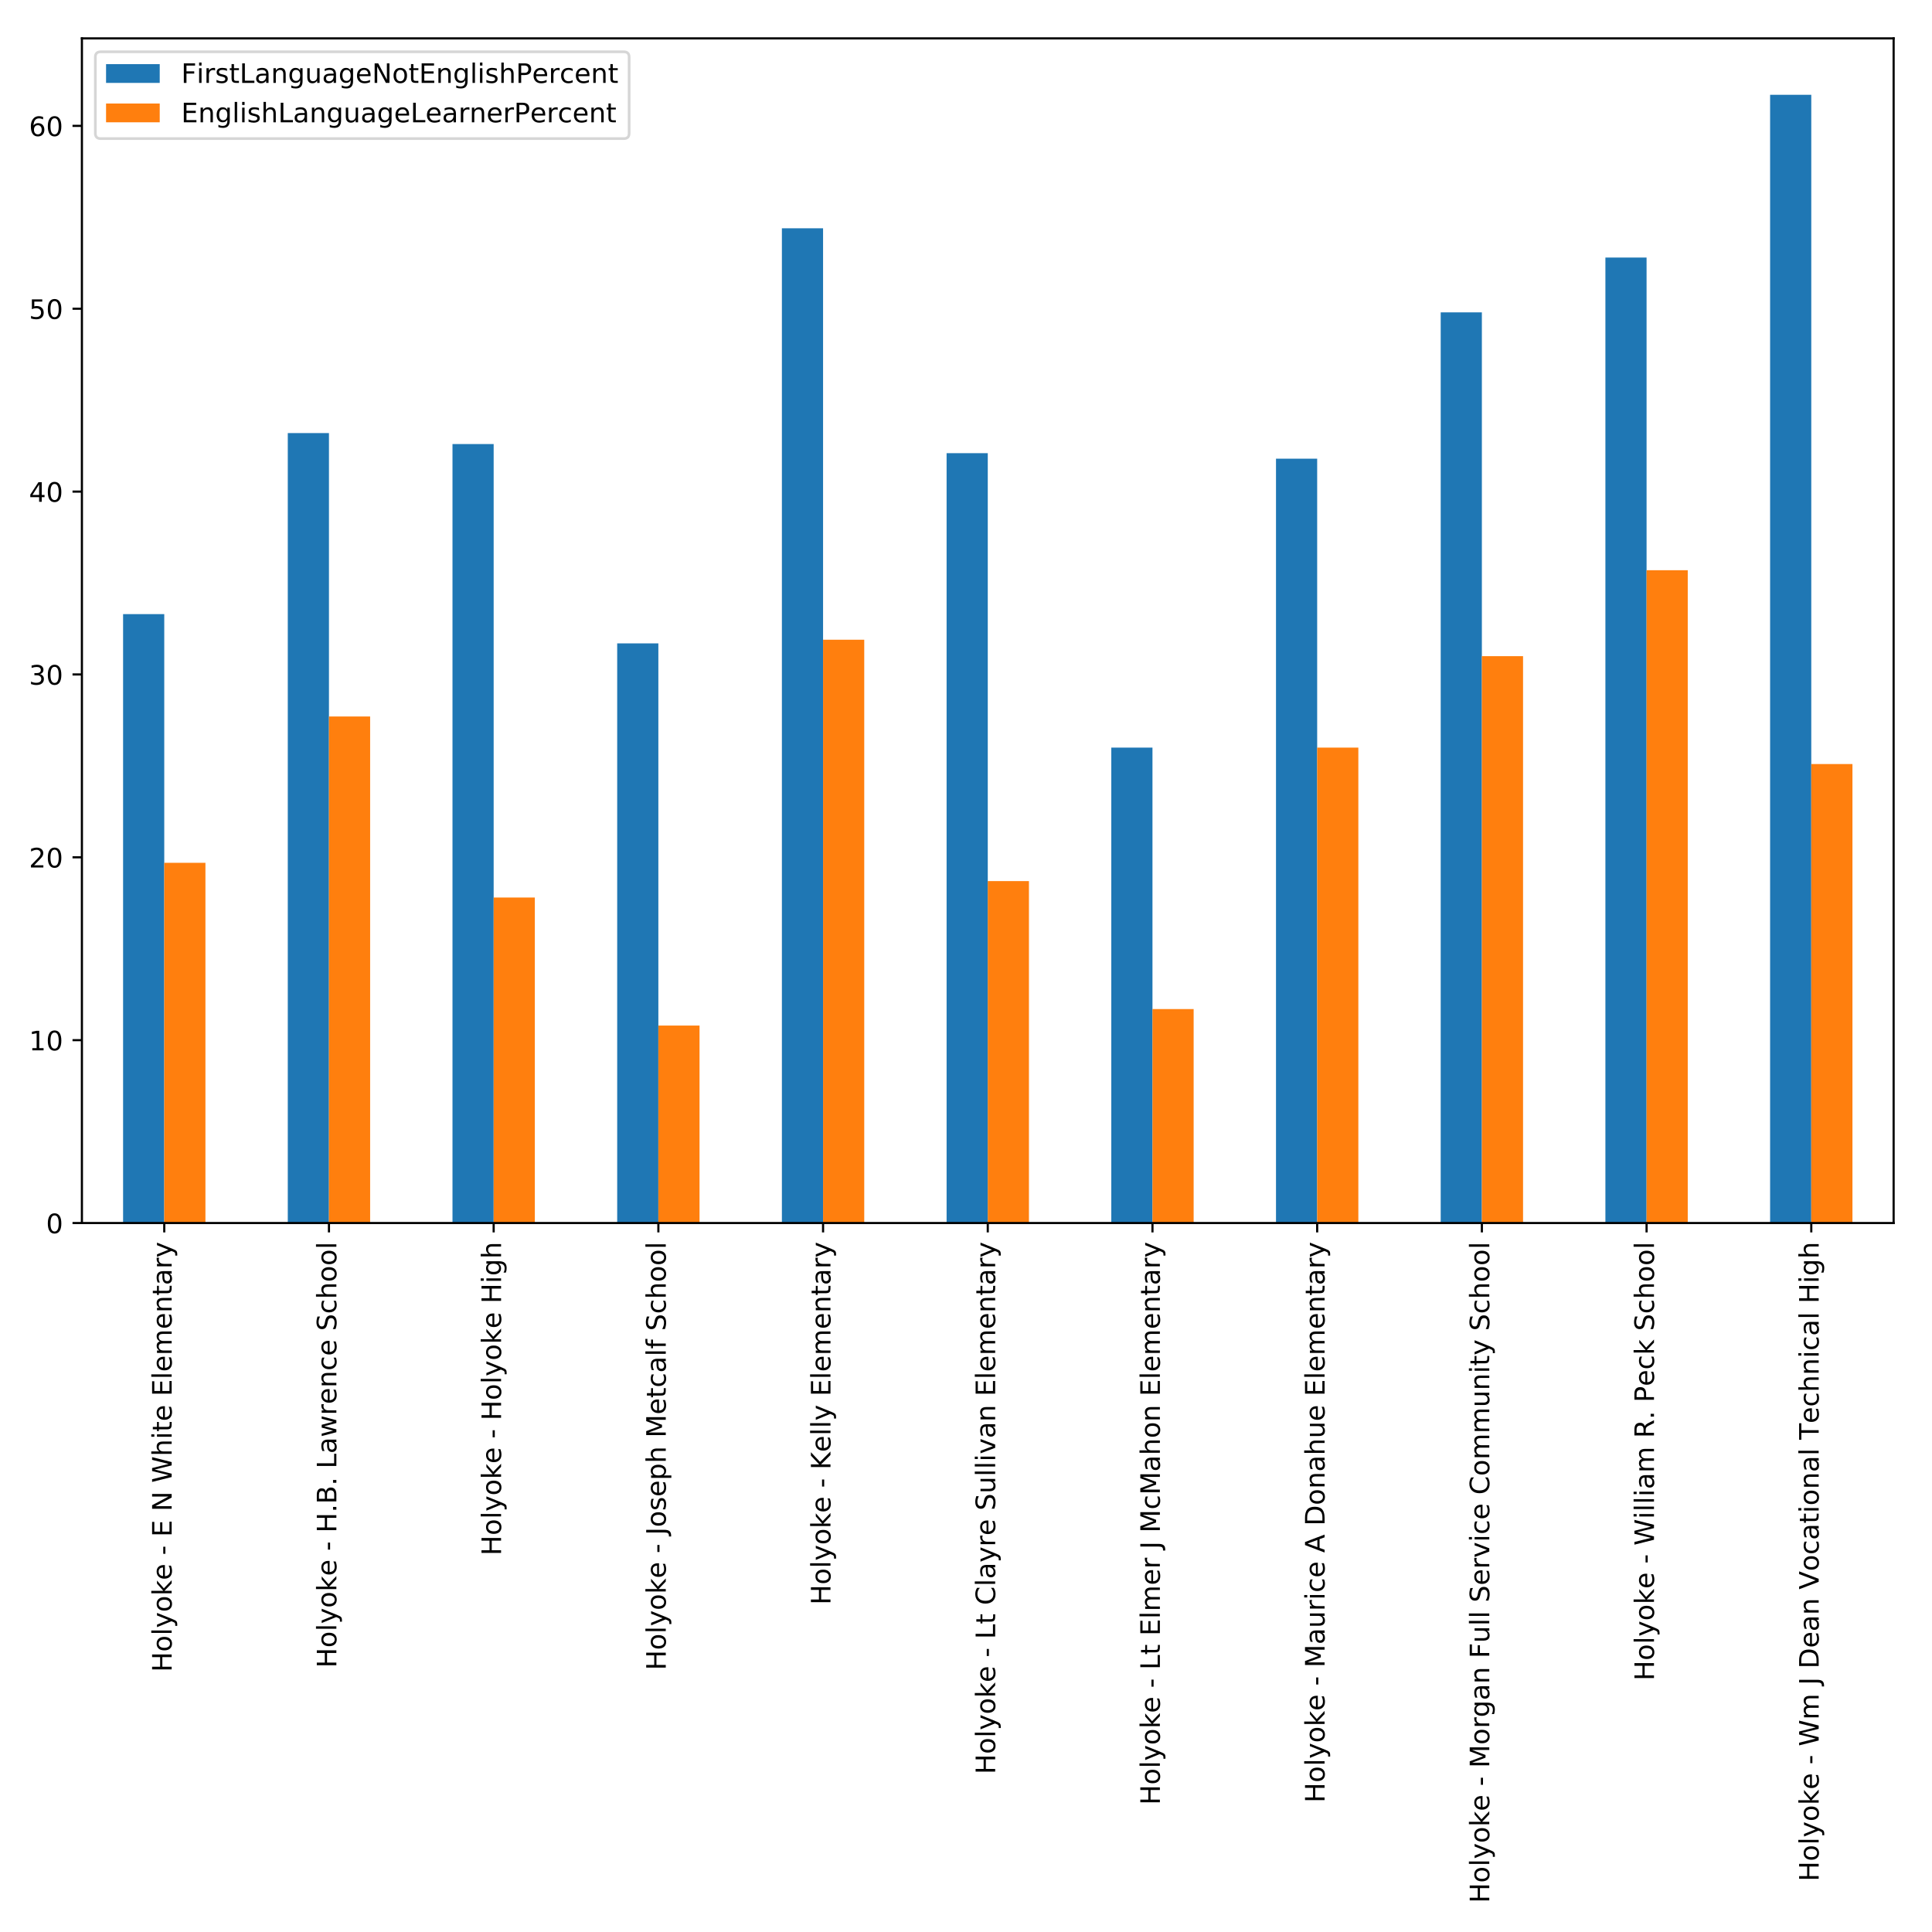 <?xml version="1.0" encoding="utf-8" standalone="no"?>
<!DOCTYPE svg PUBLIC "-//W3C//DTD SVG 1.1//EN"
  "http://www.w3.org/Graphics/SVG/1.1/DTD/svg11.dtd">
<!-- Created with matplotlib (http://matplotlib.org/) -->
<svg height="720pt" version="1.1" viewBox="0 0 720 720" width="720pt" xmlns="http://www.w3.org/2000/svg" xmlns:xlink="http://www.w3.org/1999/xlink">
 <defs>
  <style type="text/css">
*{stroke-linecap:butt;stroke-linejoin:round;}
  </style>
 </defs>
 <g id="figure_1">
  <g id="patch_1">
   <path d="M 0 720 
L 720 720 
L 720 0 
L 0 0 
z
" style="fill:#ffffff;"/>
  </g>
  <g id="axes_1">
   <g id="patch_2">
    <path d="M 30.525 455.786 
L 705.7 455.786 
L 705.7 14.3 
L 30.525 14.3 
z
" style="fill:#ffffff;"/>
   </g>
   <g id="patch_3">
    <path clip-path="url(#p6e1c3adab1)" d="M 45.87 455.786 
L 61.215 455.786 
L 61.215 228.859 
L 45.87 228.859 
z
" style="fill:#1f77b4;"/>
   </g>
   <g id="patch_4">
    <path clip-path="url(#p6e1c3adab1)" d="M 107.249 455.786 
L 122.594 455.786 
L 122.594 161.394 
L 107.249 161.394 
z
" style="fill:#1f77b4;"/>
   </g>
   <g id="patch_5">
    <path clip-path="url(#p6e1c3adab1)" d="M 168.629 455.786 
L 183.974 455.786 
L 183.974 165.483 
L 168.629 165.483 
z
" style="fill:#1f77b4;"/>
   </g>
   <g id="patch_6">
    <path clip-path="url(#p6e1c3adab1)" d="M 230.009 455.786 
L 245.353 455.786 
L 245.353 239.762 
L 230.009 239.762 
z
" style="fill:#1f77b4;"/>
   </g>
   <g id="patch_7">
    <path clip-path="url(#p6e1c3adab1)" d="M 291.388 455.786 
L 306.733 455.786 
L 306.733 85.07 
L 291.388 85.07 
z
" style="fill:#1f77b4;"/>
   </g>
   <g id="patch_8">
    <path clip-path="url(#p6e1c3adab1)" d="M 352.768 455.786 
L 368.113 455.786 
L 368.113 168.89 
L 352.768 168.89 
z
" style="fill:#1f77b4;"/>
   </g>
   <g id="patch_9">
    <path clip-path="url(#p6e1c3adab1)" d="M 414.147 455.786 
L 429.492 455.786 
L 429.492 278.606 
L 414.147 278.606 
z
" style="fill:#1f77b4;"/>
   </g>
   <g id="patch_10">
    <path clip-path="url(#p6e1c3adab1)" d="M 475.527 455.786 
L 490.872 455.786 
L 490.872 170.934 
L 475.527 170.934 
z
" style="fill:#1f77b4;"/>
   </g>
   <g id="patch_11">
    <path clip-path="url(#p6e1c3adab1)" d="M 536.906 455.786 
L 552.251 455.786 
L 552.251 116.417 
L 536.906 116.417 
z
" style="fill:#1f77b4;"/>
   </g>
   <g id="patch_12">
    <path clip-path="url(#p6e1c3adab1)" d="M 598.286 455.786 
L 613.631 455.786 
L 613.631 95.973 
L 598.286 95.973 
z
" style="fill:#1f77b4;"/>
   </g>
   <g id="patch_13">
    <path clip-path="url(#p6e1c3adab1)" d="M 659.665 455.786 
L 675.01 455.786 
L 675.01 35.323 
L 659.665 35.323 
z
" style="fill:#1f77b4;"/>
   </g>
   <g id="patch_14">
    <path clip-path="url(#p6e1c3adab1)" d="M 61.215 455.786 
L 76.56 455.786 
L 76.56 321.538 
L 61.215 321.538 
z
" style="fill:#ff7f0e;"/>
   </g>
   <g id="patch_15">
    <path clip-path="url(#p6e1c3adab1)" d="M 122.594 455.786 
L 137.939 455.786 
L 137.939 267.021 
L 122.594 267.021 
z
" style="fill:#ff7f0e;"/>
   </g>
   <g id="patch_16">
    <path clip-path="url(#p6e1c3adab1)" d="M 183.974 455.786 
L 199.319 455.786 
L 199.319 334.485 
L 183.974 334.485 
z
" style="fill:#ff7f0e;"/>
   </g>
   <g id="patch_17">
    <path clip-path="url(#p6e1c3adab1)" d="M 245.353 455.786 
L 260.698 455.786 
L 260.698 382.188 
L 245.353 382.188 
z
" style="fill:#ff7f0e;"/>
   </g>
   <g id="patch_18">
    <path clip-path="url(#p6e1c3adab1)" d="M 306.733 455.786 
L 322.078 455.786 
L 322.078 238.399 
L 306.733 238.399 
z
" style="fill:#ff7f0e;"/>
   </g>
   <g id="patch_19">
    <path clip-path="url(#p6e1c3adab1)" d="M 368.113 455.786 
L 383.457 455.786 
L 383.457 328.352 
L 368.113 328.352 
z
" style="fill:#ff7f0e;"/>
   </g>
   <g id="patch_20">
    <path clip-path="url(#p6e1c3adab1)" d="M 429.492 455.786 
L 444.837 455.786 
L 444.837 376.055 
L 429.492 376.055 
z
" style="fill:#ff7f0e;"/>
   </g>
   <g id="patch_21">
    <path clip-path="url(#p6e1c3adab1)" d="M 490.872 455.786 
L 506.216 455.786 
L 506.216 278.606 
L 490.872 278.606 
z
" style="fill:#ff7f0e;"/>
   </g>
   <g id="patch_22">
    <path clip-path="url(#p6e1c3adab1)" d="M 552.251 455.786 
L 567.596 455.786 
L 567.596 244.532 
L 552.251 244.532 
z
" style="fill:#ff7f0e;"/>
   </g>
   <g id="patch_23">
    <path clip-path="url(#p6e1c3adab1)" d="M 613.631 455.786 
L 628.976 455.786 
L 628.976 212.504 
L 613.631 212.504 
z
" style="fill:#ff7f0e;"/>
   </g>
   <g id="patch_24">
    <path clip-path="url(#p6e1c3adab1)" d="M 675.01 455.786 
L 690.355 455.786 
L 690.355 284.739 
L 675.01 284.739 
z
" style="fill:#ff7f0e;"/>
   </g>
   <g id="matplotlib.axis_1">
    <g id="xtick_1">
     <g id="line2d_1">
      <defs>
       <path d="M 0 0 
L 0 3.5 
" id="mc8e45189a9" style="stroke:#000000;stroke-width:0.8;"/>
      </defs>
      <g>
       <use style="stroke:#000000;stroke-width:0.8;" x="61.215" xlink:href="#mc8e45189a9" y="455.786"/>
      </g>
     </g>
     <g id="text_1">
      <!-- Holyoke - E N White Elementary -->
      <defs>
       <path d="M 9.812 72.906 
L 19.672 72.906 
L 19.672 43.016 
L 55.516 43.016 
L 55.516 72.906 
L 65.375 72.906 
L 65.375 0 
L 55.516 0 
L 55.516 34.719 
L 19.672 34.719 
L 19.672 0 
L 9.812 0 
z
" id="DejaVuSans-48"/>
       <path d="M 30.609 48.391 
Q 23.391 48.391 19.188 42.75 
Q 14.984 37.109 14.984 27.297 
Q 14.984 17.484 19.156 11.844 
Q 23.344 6.203 30.609 6.203 
Q 37.797 6.203 41.984 11.859 
Q 46.188 17.531 46.188 27.297 
Q 46.188 37.016 41.984 42.703 
Q 37.797 48.391 30.609 48.391 
z
M 30.609 56 
Q 42.328 56 49.016 48.375 
Q 55.719 40.766 55.719 27.297 
Q 55.719 13.875 49.016 6.219 
Q 42.328 -1.422 30.609 -1.422 
Q 18.844 -1.422 12.172 6.219 
Q 5.516 13.875 5.516 27.297 
Q 5.516 40.766 12.172 48.375 
Q 18.844 56 30.609 56 
z
" id="DejaVuSans-6f"/>
       <path d="M 9.422 75.984 
L 18.406 75.984 
L 18.406 0 
L 9.422 0 
z
" id="DejaVuSans-6c"/>
       <path d="M 32.172 -5.078 
Q 28.375 -14.844 24.75 -17.812 
Q 21.141 -20.797 15.094 -20.797 
L 7.906 -20.797 
L 7.906 -13.281 
L 13.188 -13.281 
Q 16.891 -13.281 18.938 -11.516 
Q 21 -9.766 23.484 -3.219 
L 25.094 0.875 
L 2.984 54.688 
L 12.5 54.688 
L 29.594 11.922 
L 46.688 54.688 
L 56.203 54.688 
z
" id="DejaVuSans-79"/>
       <path d="M 9.078 75.984 
L 18.109 75.984 
L 18.109 31.109 
L 44.922 54.688 
L 56.391 54.688 
L 27.391 29.109 
L 57.625 0 
L 45.906 0 
L 18.109 26.703 
L 18.109 0 
L 9.078 0 
z
" id="DejaVuSans-6b"/>
       <path d="M 56.203 29.594 
L 56.203 25.203 
L 14.891 25.203 
Q 15.484 15.922 20.484 11.062 
Q 25.484 6.203 34.422 6.203 
Q 39.594 6.203 44.453 7.469 
Q 49.312 8.734 54.109 11.281 
L 54.109 2.781 
Q 49.266 0.734 44.188 -0.344 
Q 39.109 -1.422 33.891 -1.422 
Q 20.797 -1.422 13.156 6.188 
Q 5.516 13.812 5.516 26.812 
Q 5.516 40.234 12.766 48.109 
Q 20.016 56 32.328 56 
Q 43.359 56 49.781 48.891 
Q 56.203 41.797 56.203 29.594 
z
M 47.219 32.234 
Q 47.125 39.594 43.094 43.984 
Q 39.062 48.391 32.422 48.391 
Q 24.906 48.391 20.391 44.141 
Q 15.875 39.891 15.188 32.172 
z
" id="DejaVuSans-65"/>
       <path id="DejaVuSans-20"/>
       <path d="M 4.891 31.391 
L 31.203 31.391 
L 31.203 23.391 
L 4.891 23.391 
z
" id="DejaVuSans-2d"/>
       <path d="M 9.812 72.906 
L 55.906 72.906 
L 55.906 64.594 
L 19.672 64.594 
L 19.672 43.016 
L 54.391 43.016 
L 54.391 34.719 
L 19.672 34.719 
L 19.672 8.297 
L 56.781 8.297 
L 56.781 0 
L 9.812 0 
z
" id="DejaVuSans-45"/>
       <path d="M 9.812 72.906 
L 23.094 72.906 
L 55.422 11.922 
L 55.422 72.906 
L 64.984 72.906 
L 64.984 0 
L 51.703 0 
L 19.391 60.984 
L 19.391 0 
L 9.812 0 
z
" id="DejaVuSans-4e"/>
       <path d="M 3.328 72.906 
L 13.281 72.906 
L 28.609 11.281 
L 43.891 72.906 
L 54.984 72.906 
L 70.312 11.281 
L 85.594 72.906 
L 95.609 72.906 
L 77.297 0 
L 64.891 0 
L 49.516 63.281 
L 33.984 0 
L 21.578 0 
z
" id="DejaVuSans-57"/>
       <path d="M 54.891 33.016 
L 54.891 0 
L 45.906 0 
L 45.906 32.719 
Q 45.906 40.484 42.875 44.328 
Q 39.844 48.188 33.797 48.188 
Q 26.516 48.188 22.312 43.547 
Q 18.109 38.922 18.109 30.906 
L 18.109 0 
L 9.078 0 
L 9.078 75.984 
L 18.109 75.984 
L 18.109 46.188 
Q 21.344 51.125 25.703 53.562 
Q 30.078 56 35.797 56 
Q 45.219 56 50.047 50.172 
Q 54.891 44.344 54.891 33.016 
z
" id="DejaVuSans-68"/>
       <path d="M 9.422 54.688 
L 18.406 54.688 
L 18.406 0 
L 9.422 0 
z
M 9.422 75.984 
L 18.406 75.984 
L 18.406 64.594 
L 9.422 64.594 
z
" id="DejaVuSans-69"/>
       <path d="M 18.312 70.219 
L 18.312 54.688 
L 36.812 54.688 
L 36.812 47.703 
L 18.312 47.703 
L 18.312 18.016 
Q 18.312 11.328 20.141 9.422 
Q 21.969 7.516 27.594 7.516 
L 36.812 7.516 
L 36.812 0 
L 27.594 0 
Q 17.188 0 13.234 3.875 
Q 9.281 7.766 9.281 18.016 
L 9.281 47.703 
L 2.688 47.703 
L 2.688 54.688 
L 9.281 54.688 
L 9.281 70.219 
z
" id="DejaVuSans-74"/>
       <path d="M 52 44.188 
Q 55.375 50.25 60.062 53.125 
Q 64.75 56 71.094 56 
Q 79.641 56 84.281 50.016 
Q 88.922 44.047 88.922 33.016 
L 88.922 0 
L 79.891 0 
L 79.891 32.719 
Q 79.891 40.578 77.094 44.375 
Q 74.312 48.188 68.609 48.188 
Q 61.625 48.188 57.562 43.547 
Q 53.516 38.922 53.516 30.906 
L 53.516 0 
L 44.484 0 
L 44.484 32.719 
Q 44.484 40.625 41.703 44.406 
Q 38.922 48.188 33.109 48.188 
Q 26.219 48.188 22.156 43.531 
Q 18.109 38.875 18.109 30.906 
L 18.109 0 
L 9.078 0 
L 9.078 54.688 
L 18.109 54.688 
L 18.109 46.188 
Q 21.188 51.219 25.484 53.609 
Q 29.781 56 35.688 56 
Q 41.656 56 45.828 52.969 
Q 50 49.953 52 44.188 
z
" id="DejaVuSans-6d"/>
       <path d="M 54.891 33.016 
L 54.891 0 
L 45.906 0 
L 45.906 32.719 
Q 45.906 40.484 42.875 44.328 
Q 39.844 48.188 33.797 48.188 
Q 26.516 48.188 22.312 43.547 
Q 18.109 38.922 18.109 30.906 
L 18.109 0 
L 9.078 0 
L 9.078 54.688 
L 18.109 54.688 
L 18.109 46.188 
Q 21.344 51.125 25.703 53.562 
Q 30.078 56 35.797 56 
Q 45.219 56 50.047 50.172 
Q 54.891 44.344 54.891 33.016 
z
" id="DejaVuSans-6e"/>
       <path d="M 34.281 27.484 
Q 23.391 27.484 19.188 25 
Q 14.984 22.516 14.984 16.5 
Q 14.984 11.719 18.141 8.906 
Q 21.297 6.109 26.703 6.109 
Q 34.188 6.109 38.703 11.406 
Q 43.219 16.703 43.219 25.484 
L 43.219 27.484 
z
M 52.203 31.203 
L 52.203 0 
L 43.219 0 
L 43.219 8.297 
Q 40.141 3.328 35.547 0.953 
Q 30.953 -1.422 24.312 -1.422 
Q 15.922 -1.422 10.953 3.297 
Q 6 8.016 6 15.922 
Q 6 25.141 12.172 29.828 
Q 18.359 34.516 30.609 34.516 
L 43.219 34.516 
L 43.219 35.406 
Q 43.219 41.609 39.141 45 
Q 35.062 48.391 27.688 48.391 
Q 23 48.391 18.547 47.266 
Q 14.109 46.141 10.016 43.891 
L 10.016 52.203 
Q 14.938 54.109 19.578 55.047 
Q 24.219 56 28.609 56 
Q 40.484 56 46.344 49.844 
Q 52.203 43.703 52.203 31.203 
z
" id="DejaVuSans-61"/>
       <path d="M 41.109 46.297 
Q 39.594 47.172 37.812 47.578 
Q 36.031 48 33.891 48 
Q 26.266 48 22.188 43.047 
Q 18.109 38.094 18.109 28.812 
L 18.109 0 
L 9.078 0 
L 9.078 54.688 
L 18.109 54.688 
L 18.109 46.188 
Q 20.953 51.172 25.484 53.578 
Q 30.031 56 36.531 56 
Q 37.453 56 38.578 55.875 
Q 39.703 55.766 41.062 55.516 
z
" id="DejaVuSans-72"/>
      </defs>
      <g transform="translate(63.974 623.114)rotate(-90)scale(0.1 -0.1)">
       <use xlink:href="#DejaVuSans-48"/>
       <use x="75.195" xlink:href="#DejaVuSans-6f"/>
       <use x="136.377" xlink:href="#DejaVuSans-6c"/>
       <use x="164.16" xlink:href="#DejaVuSans-79"/>
       <use x="223.34" xlink:href="#DejaVuSans-6f"/>
       <use x="284.521" xlink:href="#DejaVuSans-6b"/>
       <use x="342.385" xlink:href="#DejaVuSans-65"/>
       <use x="403.908" xlink:href="#DejaVuSans-20"/>
       <use x="435.695" xlink:href="#DejaVuSans-2d"/>
       <use x="471.779" xlink:href="#DejaVuSans-20"/>
       <use x="503.566" xlink:href="#DejaVuSans-45"/>
       <use x="566.75" xlink:href="#DejaVuSans-20"/>
       <use x="598.537" xlink:href="#DejaVuSans-4e"/>
       <use x="673.342" xlink:href="#DejaVuSans-20"/>
       <use x="705.129" xlink:href="#DejaVuSans-57"/>
       <use x="804.006" xlink:href="#DejaVuSans-68"/>
       <use x="867.385" xlink:href="#DejaVuSans-69"/>
       <use x="895.168" xlink:href="#DejaVuSans-74"/>
       <use x="934.377" xlink:href="#DejaVuSans-65"/>
       <use x="995.9" xlink:href="#DejaVuSans-20"/>
       <use x="1027.688" xlink:href="#DejaVuSans-45"/>
       <use x="1090.871" xlink:href="#DejaVuSans-6c"/>
       <use x="1118.654" xlink:href="#DejaVuSans-65"/>
       <use x="1180.178" xlink:href="#DejaVuSans-6d"/>
       <use x="1277.59" xlink:href="#DejaVuSans-65"/>
       <use x="1339.113" xlink:href="#DejaVuSans-6e"/>
       <use x="1402.492" xlink:href="#DejaVuSans-74"/>
       <use x="1441.701" xlink:href="#DejaVuSans-61"/>
       <use x="1502.98" xlink:href="#DejaVuSans-72"/>
       <use x="1544.094" xlink:href="#DejaVuSans-79"/>
      </g>
     </g>
    </g>
    <g id="xtick_2">
     <g id="line2d_2">
      <g>
       <use style="stroke:#000000;stroke-width:0.8;" x="122.594" xlink:href="#mc8e45189a9" y="455.786"/>
      </g>
     </g>
     <g id="text_2">
      <!-- Holyoke - H.B. Lawrence School -->
      <defs>
       <path d="M 10.688 12.406 
L 21 12.406 
L 21 0 
L 10.688 0 
z
" id="DejaVuSans-2e"/>
       <path d="M 19.672 34.812 
L 19.672 8.109 
L 35.5 8.109 
Q 43.453 8.109 47.281 11.406 
Q 51.125 14.703 51.125 21.484 
Q 51.125 28.328 47.281 31.562 
Q 43.453 34.812 35.5 34.812 
z
M 19.672 64.797 
L 19.672 42.828 
L 34.281 42.828 
Q 41.5 42.828 45.031 45.531 
Q 48.578 48.25 48.578 53.812 
Q 48.578 59.328 45.031 62.062 
Q 41.5 64.797 34.281 64.797 
z
M 9.812 72.906 
L 35.016 72.906 
Q 46.297 72.906 52.391 68.219 
Q 58.5 63.531 58.5 54.891 
Q 58.5 48.188 55.375 44.234 
Q 52.25 40.281 46.188 39.312 
Q 53.469 37.75 57.5 32.781 
Q 61.531 27.828 61.531 20.406 
Q 61.531 10.641 54.891 5.312 
Q 48.25 0 35.984 0 
L 9.812 0 
z
" id="DejaVuSans-42"/>
       <path d="M 9.812 72.906 
L 19.672 72.906 
L 19.672 8.297 
L 55.172 8.297 
L 55.172 0 
L 9.812 0 
z
" id="DejaVuSans-4c"/>
       <path d="M 4.203 54.688 
L 13.188 54.688 
L 24.422 12.016 
L 35.594 54.688 
L 46.188 54.688 
L 57.422 12.016 
L 68.609 54.688 
L 77.594 54.688 
L 63.281 0 
L 52.688 0 
L 40.922 44.828 
L 29.109 0 
L 18.5 0 
z
" id="DejaVuSans-77"/>
       <path d="M 48.781 52.594 
L 48.781 44.188 
Q 44.969 46.297 41.141 47.344 
Q 37.312 48.391 33.406 48.391 
Q 24.656 48.391 19.812 42.844 
Q 14.984 37.312 14.984 27.297 
Q 14.984 17.281 19.812 11.734 
Q 24.656 6.203 33.406 6.203 
Q 37.312 6.203 41.141 7.25 
Q 44.969 8.297 48.781 10.406 
L 48.781 2.094 
Q 45.016 0.344 40.984 -0.531 
Q 36.969 -1.422 32.422 -1.422 
Q 20.062 -1.422 12.781 6.344 
Q 5.516 14.109 5.516 27.297 
Q 5.516 40.672 12.859 48.328 
Q 20.219 56 33.016 56 
Q 37.156 56 41.109 55.141 
Q 45.062 54.297 48.781 52.594 
z
" id="DejaVuSans-63"/>
       <path d="M 53.516 70.516 
L 53.516 60.891 
Q 47.906 63.578 42.922 64.891 
Q 37.938 66.219 33.297 66.219 
Q 25.25 66.219 20.875 63.094 
Q 16.5 59.969 16.5 54.203 
Q 16.5 49.359 19.406 46.891 
Q 22.312 44.438 30.422 42.922 
L 36.375 41.703 
Q 47.406 39.594 52.656 34.297 
Q 57.906 29 57.906 20.125 
Q 57.906 9.516 50.797 4.047 
Q 43.703 -1.422 29.984 -1.422 
Q 24.812 -1.422 18.969 -0.25 
Q 13.141 0.922 6.891 3.219 
L 6.891 13.375 
Q 12.891 10.016 18.656 8.297 
Q 24.422 6.594 29.984 6.594 
Q 38.422 6.594 43.016 9.906 
Q 47.609 13.234 47.609 19.391 
Q 47.609 24.75 44.312 27.781 
Q 41.016 30.812 33.5 32.328 
L 27.484 33.5 
Q 16.453 35.688 11.516 40.375 
Q 6.594 45.062 6.594 53.422 
Q 6.594 63.094 13.406 68.656 
Q 20.219 74.219 32.172 74.219 
Q 37.312 74.219 42.625 73.281 
Q 47.953 72.359 53.516 70.516 
z
" id="DejaVuSans-53"/>
      </defs>
      <g transform="translate(125.354 621.564)rotate(-90)scale(0.1 -0.1)">
       <use xlink:href="#DejaVuSans-48"/>
       <use x="75.195" xlink:href="#DejaVuSans-6f"/>
       <use x="136.377" xlink:href="#DejaVuSans-6c"/>
       <use x="164.16" xlink:href="#DejaVuSans-79"/>
       <use x="223.34" xlink:href="#DejaVuSans-6f"/>
       <use x="284.521" xlink:href="#DejaVuSans-6b"/>
       <use x="342.385" xlink:href="#DejaVuSans-65"/>
       <use x="403.908" xlink:href="#DejaVuSans-20"/>
       <use x="435.695" xlink:href="#DejaVuSans-2d"/>
       <use x="471.779" xlink:href="#DejaVuSans-20"/>
       <use x="503.566" xlink:href="#DejaVuSans-48"/>
       <use x="578.746" xlink:href="#DejaVuSans-2e"/>
       <use x="610.533" xlink:href="#DejaVuSans-42"/>
       <use x="679.137" xlink:href="#DejaVuSans-2e"/>
       <use x="710.924" xlink:href="#DejaVuSans-20"/>
       <use x="742.711" xlink:href="#DejaVuSans-4c"/>
       <use x="798.424" xlink:href="#DejaVuSans-61"/>
       <use x="859.703" xlink:href="#DejaVuSans-77"/>
       <use x="941.49" xlink:href="#DejaVuSans-72"/>
       <use x="982.572" xlink:href="#DejaVuSans-65"/>
       <use x="1044.096" xlink:href="#DejaVuSans-6e"/>
       <use x="1107.475" xlink:href="#DejaVuSans-63"/>
       <use x="1162.455" xlink:href="#DejaVuSans-65"/>
       <use x="1223.979" xlink:href="#DejaVuSans-20"/>
       <use x="1255.766" xlink:href="#DejaVuSans-53"/>
       <use x="1319.242" xlink:href="#DejaVuSans-63"/>
       <use x="1374.223" xlink:href="#DejaVuSans-68"/>
       <use x="1437.602" xlink:href="#DejaVuSans-6f"/>
       <use x="1498.783" xlink:href="#DejaVuSans-6f"/>
       <use x="1559.965" xlink:href="#DejaVuSans-6c"/>
      </g>
     </g>
    </g>
    <g id="xtick_3">
     <g id="line2d_3">
      <g>
       <use style="stroke:#000000;stroke-width:0.8;" x="183.974" xlink:href="#mc8e45189a9" y="455.786"/>
      </g>
     </g>
     <g id="text_3">
      <!-- Holyoke - Holyoke High -->
      <defs>
       <path d="M 45.406 27.984 
Q 45.406 37.75 41.375 43.109 
Q 37.359 48.484 30.078 48.484 
Q 22.859 48.484 18.828 43.109 
Q 14.797 37.75 14.797 27.984 
Q 14.797 18.266 18.828 12.891 
Q 22.859 7.516 30.078 7.516 
Q 37.359 7.516 41.375 12.891 
Q 45.406 18.266 45.406 27.984 
z
M 54.391 6.781 
Q 54.391 -7.172 48.188 -13.984 
Q 42 -20.797 29.203 -20.797 
Q 24.469 -20.797 20.266 -20.094 
Q 16.062 -19.391 12.109 -17.922 
L 12.109 -9.188 
Q 16.062 -11.328 19.922 -12.344 
Q 23.781 -13.375 27.781 -13.375 
Q 36.625 -13.375 41.016 -8.766 
Q 45.406 -4.156 45.406 5.172 
L 45.406 9.625 
Q 42.625 4.781 38.281 2.391 
Q 33.938 0 27.875 0 
Q 17.828 0 11.672 7.656 
Q 5.516 15.328 5.516 27.984 
Q 5.516 40.672 11.672 48.328 
Q 17.828 56 27.875 56 
Q 33.938 56 38.281 53.609 
Q 42.625 51.219 45.406 46.391 
L 45.406 54.688 
L 54.391 54.688 
z
" id="DejaVuSans-67"/>
      </defs>
      <g transform="translate(186.733 579.7)rotate(-90)scale(0.1 -0.1)">
       <use xlink:href="#DejaVuSans-48"/>
       <use x="75.195" xlink:href="#DejaVuSans-6f"/>
       <use x="136.377" xlink:href="#DejaVuSans-6c"/>
       <use x="164.16" xlink:href="#DejaVuSans-79"/>
       <use x="223.34" xlink:href="#DejaVuSans-6f"/>
       <use x="284.521" xlink:href="#DejaVuSans-6b"/>
       <use x="342.385" xlink:href="#DejaVuSans-65"/>
       <use x="403.908" xlink:href="#DejaVuSans-20"/>
       <use x="435.695" xlink:href="#DejaVuSans-2d"/>
       <use x="471.779" xlink:href="#DejaVuSans-20"/>
       <use x="503.566" xlink:href="#DejaVuSans-48"/>
       <use x="578.762" xlink:href="#DejaVuSans-6f"/>
       <use x="639.943" xlink:href="#DejaVuSans-6c"/>
       <use x="667.727" xlink:href="#DejaVuSans-79"/>
       <use x="726.906" xlink:href="#DejaVuSans-6f"/>
       <use x="788.088" xlink:href="#DejaVuSans-6b"/>
       <use x="845.951" xlink:href="#DejaVuSans-65"/>
       <use x="907.475" xlink:href="#DejaVuSans-20"/>
       <use x="939.262" xlink:href="#DejaVuSans-48"/>
       <use x="1014.457" xlink:href="#DejaVuSans-69"/>
       <use x="1042.24" xlink:href="#DejaVuSans-67"/>
       <use x="1105.717" xlink:href="#DejaVuSans-68"/>
      </g>
     </g>
    </g>
    <g id="xtick_4">
     <g id="line2d_4">
      <g>
       <use style="stroke:#000000;stroke-width:0.8;" x="245.353" xlink:href="#mc8e45189a9" y="455.786"/>
      </g>
     </g>
     <g id="text_4">
      <!-- Holyoke - Joseph Metcalf School -->
      <defs>
       <path d="M 9.812 72.906 
L 19.672 72.906 
L 19.672 5.078 
Q 19.672 -8.109 14.672 -14.062 
Q 9.672 -20.016 -1.422 -20.016 
L -5.172 -20.016 
L -5.172 -11.719 
L -2.094 -11.719 
Q 4.438 -11.719 7.125 -8.047 
Q 9.812 -4.391 9.812 5.078 
z
" id="DejaVuSans-4a"/>
       <path d="M 44.281 53.078 
L 44.281 44.578 
Q 40.484 46.531 36.375 47.5 
Q 32.281 48.484 27.875 48.484 
Q 21.188 48.484 17.844 46.438 
Q 14.5 44.391 14.5 40.281 
Q 14.5 37.156 16.891 35.375 
Q 19.281 33.594 26.516 31.984 
L 29.594 31.297 
Q 39.156 29.25 43.188 25.516 
Q 47.219 21.781 47.219 15.094 
Q 47.219 7.469 41.188 3.016 
Q 35.156 -1.422 24.609 -1.422 
Q 20.219 -1.422 15.453 -0.562 
Q 10.688 0.297 5.422 2 
L 5.422 11.281 
Q 10.406 8.688 15.234 7.391 
Q 20.062 6.109 24.812 6.109 
Q 31.156 6.109 34.562 8.281 
Q 37.984 10.453 37.984 14.406 
Q 37.984 18.062 35.516 20.016 
Q 33.062 21.969 24.703 23.781 
L 21.578 24.516 
Q 13.234 26.266 9.516 29.906 
Q 5.812 33.547 5.812 39.891 
Q 5.812 47.609 11.281 51.797 
Q 16.75 56 26.812 56 
Q 31.781 56 36.172 55.266 
Q 40.578 54.547 44.281 53.078 
z
" id="DejaVuSans-73"/>
       <path d="M 18.109 8.203 
L 18.109 -20.797 
L 9.078 -20.797 
L 9.078 54.688 
L 18.109 54.688 
L 18.109 46.391 
Q 20.953 51.266 25.266 53.625 
Q 29.594 56 35.594 56 
Q 45.562 56 51.781 48.094 
Q 58.016 40.188 58.016 27.297 
Q 58.016 14.406 51.781 6.484 
Q 45.562 -1.422 35.594 -1.422 
Q 29.594 -1.422 25.266 0.953 
Q 20.953 3.328 18.109 8.203 
z
M 48.688 27.297 
Q 48.688 37.203 44.609 42.844 
Q 40.531 48.484 33.406 48.484 
Q 26.266 48.484 22.188 42.844 
Q 18.109 37.203 18.109 27.297 
Q 18.109 17.391 22.188 11.75 
Q 26.266 6.109 33.406 6.109 
Q 40.531 6.109 44.609 11.75 
Q 48.688 17.391 48.688 27.297 
z
" id="DejaVuSans-70"/>
       <path d="M 9.812 72.906 
L 24.516 72.906 
L 43.109 23.297 
L 61.812 72.906 
L 76.516 72.906 
L 76.516 0 
L 66.891 0 
L 66.891 64.016 
L 48.094 14.016 
L 38.188 14.016 
L 19.391 64.016 
L 19.391 0 
L 9.812 0 
z
" id="DejaVuSans-4d"/>
       <path d="M 37.109 75.984 
L 37.109 68.5 
L 28.516 68.5 
Q 23.688 68.5 21.797 66.547 
Q 19.922 64.594 19.922 59.516 
L 19.922 54.688 
L 34.719 54.688 
L 34.719 47.703 
L 19.922 47.703 
L 19.922 0 
L 10.891 0 
L 10.891 47.703 
L 2.297 47.703 
L 2.297 54.688 
L 10.891 54.688 
L 10.891 58.5 
Q 10.891 67.625 15.141 71.797 
Q 19.391 75.984 28.609 75.984 
z
" id="DejaVuSans-66"/>
      </defs>
      <g transform="translate(248.113 622.444)rotate(-90)scale(0.1 -0.1)">
       <use xlink:href="#DejaVuSans-48"/>
       <use x="75.195" xlink:href="#DejaVuSans-6f"/>
       <use x="136.377" xlink:href="#DejaVuSans-6c"/>
       <use x="164.16" xlink:href="#DejaVuSans-79"/>
       <use x="223.34" xlink:href="#DejaVuSans-6f"/>
       <use x="284.521" xlink:href="#DejaVuSans-6b"/>
       <use x="342.385" xlink:href="#DejaVuSans-65"/>
       <use x="403.908" xlink:href="#DejaVuSans-20"/>
       <use x="435.695" xlink:href="#DejaVuSans-2d"/>
       <use x="471.779" xlink:href="#DejaVuSans-20"/>
       <use x="503.566" xlink:href="#DejaVuSans-4a"/>
       <use x="533.059" xlink:href="#DejaVuSans-6f"/>
       <use x="594.24" xlink:href="#DejaVuSans-73"/>
       <use x="646.34" xlink:href="#DejaVuSans-65"/>
       <use x="707.863" xlink:href="#DejaVuSans-70"/>
       <use x="771.34" xlink:href="#DejaVuSans-68"/>
       <use x="834.719" xlink:href="#DejaVuSans-20"/>
       <use x="866.506" xlink:href="#DejaVuSans-4d"/>
       <use x="952.785" xlink:href="#DejaVuSans-65"/>
       <use x="1014.309" xlink:href="#DejaVuSans-74"/>
       <use x="1053.518" xlink:href="#DejaVuSans-63"/>
       <use x="1108.498" xlink:href="#DejaVuSans-61"/>
       <use x="1169.777" xlink:href="#DejaVuSans-6c"/>
       <use x="1197.561" xlink:href="#DejaVuSans-66"/>
       <use x="1232.766" xlink:href="#DejaVuSans-20"/>
       <use x="1264.553" xlink:href="#DejaVuSans-53"/>
       <use x="1328.029" xlink:href="#DejaVuSans-63"/>
       <use x="1383.01" xlink:href="#DejaVuSans-68"/>
       <use x="1446.389" xlink:href="#DejaVuSans-6f"/>
       <use x="1507.57" xlink:href="#DejaVuSans-6f"/>
       <use x="1568.752" xlink:href="#DejaVuSans-6c"/>
      </g>
     </g>
    </g>
    <g id="xtick_5">
     <g id="line2d_5">
      <g>
       <use style="stroke:#000000;stroke-width:0.8;" x="306.733" xlink:href="#mc8e45189a9" y="455.786"/>
      </g>
     </g>
     <g id="text_5">
      <!-- Holyoke - Kelly Elementary -->
      <defs>
       <path d="M 9.812 72.906 
L 19.672 72.906 
L 19.672 42.094 
L 52.391 72.906 
L 65.094 72.906 
L 28.906 38.922 
L 67.672 0 
L 54.688 0 
L 19.672 35.109 
L 19.672 0 
L 9.812 0 
z
" id="DejaVuSans-4b"/>
      </defs>
      <g transform="translate(309.492 598.059)rotate(-90)scale(0.1 -0.1)">
       <use xlink:href="#DejaVuSans-48"/>
       <use x="75.195" xlink:href="#DejaVuSans-6f"/>
       <use x="136.377" xlink:href="#DejaVuSans-6c"/>
       <use x="164.16" xlink:href="#DejaVuSans-79"/>
       <use x="223.34" xlink:href="#DejaVuSans-6f"/>
       <use x="284.521" xlink:href="#DejaVuSans-6b"/>
       <use x="342.385" xlink:href="#DejaVuSans-65"/>
       <use x="403.908" xlink:href="#DejaVuSans-20"/>
       <use x="435.695" xlink:href="#DejaVuSans-2d"/>
       <use x="471.779" xlink:href="#DejaVuSans-20"/>
       <use x="503.566" xlink:href="#DejaVuSans-4b"/>
       <use x="569.064" xlink:href="#DejaVuSans-65"/>
       <use x="630.588" xlink:href="#DejaVuSans-6c"/>
       <use x="658.371" xlink:href="#DejaVuSans-6c"/>
       <use x="686.154" xlink:href="#DejaVuSans-79"/>
       <use x="745.334" xlink:href="#DejaVuSans-20"/>
       <use x="777.121" xlink:href="#DejaVuSans-45"/>
       <use x="840.305" xlink:href="#DejaVuSans-6c"/>
       <use x="868.088" xlink:href="#DejaVuSans-65"/>
       <use x="929.611" xlink:href="#DejaVuSans-6d"/>
       <use x="1027.023" xlink:href="#DejaVuSans-65"/>
       <use x="1088.547" xlink:href="#DejaVuSans-6e"/>
       <use x="1151.926" xlink:href="#DejaVuSans-74"/>
       <use x="1191.135" xlink:href="#DejaVuSans-61"/>
       <use x="1252.414" xlink:href="#DejaVuSans-72"/>
       <use x="1293.527" xlink:href="#DejaVuSans-79"/>
      </g>
     </g>
    </g>
    <g id="xtick_6">
     <g id="line2d_6">
      <g>
       <use style="stroke:#000000;stroke-width:0.8;" x="368.113" xlink:href="#mc8e45189a9" y="455.786"/>
      </g>
     </g>
     <g id="text_6">
      <!-- Holyoke - Lt Clayre Sullivan Elementary -->
      <defs>
       <path d="M 64.406 67.281 
L 64.406 56.891 
Q 59.422 61.531 53.781 63.812 
Q 48.141 66.109 41.797 66.109 
Q 29.297 66.109 22.656 58.469 
Q 16.016 50.828 16.016 36.375 
Q 16.016 21.969 22.656 14.328 
Q 29.297 6.688 41.797 6.688 
Q 48.141 6.688 53.781 8.984 
Q 59.422 11.281 64.406 15.922 
L 64.406 5.609 
Q 59.234 2.094 53.438 0.328 
Q 47.656 -1.422 41.219 -1.422 
Q 24.656 -1.422 15.125 8.703 
Q 5.609 18.844 5.609 36.375 
Q 5.609 53.953 15.125 64.078 
Q 24.656 74.219 41.219 74.219 
Q 47.75 74.219 53.531 72.484 
Q 59.328 70.75 64.406 67.281 
z
" id="DejaVuSans-43"/>
       <path d="M 8.5 21.578 
L 8.5 54.688 
L 17.484 54.688 
L 17.484 21.922 
Q 17.484 14.156 20.5 10.266 
Q 23.531 6.391 29.594 6.391 
Q 36.859 6.391 41.078 11.031 
Q 45.312 15.672 45.312 23.688 
L 45.312 54.688 
L 54.297 54.688 
L 54.297 0 
L 45.312 0 
L 45.312 8.406 
Q 42.047 3.422 37.719 1 
Q 33.406 -1.422 27.688 -1.422 
Q 18.266 -1.422 13.375 4.438 
Q 8.5 10.297 8.5 21.578 
z
M 31.109 56 
z
" id="DejaVuSans-75"/>
       <path d="M 2.984 54.688 
L 12.5 54.688 
L 29.594 8.797 
L 46.688 54.688 
L 56.203 54.688 
L 35.688 0 
L 23.484 0 
z
" id="DejaVuSans-76"/>
      </defs>
      <g transform="translate(370.872 661.203)rotate(-90)scale(0.1 -0.1)">
       <use xlink:href="#DejaVuSans-48"/>
       <use x="75.195" xlink:href="#DejaVuSans-6f"/>
       <use x="136.377" xlink:href="#DejaVuSans-6c"/>
       <use x="164.16" xlink:href="#DejaVuSans-79"/>
       <use x="223.34" xlink:href="#DejaVuSans-6f"/>
       <use x="284.521" xlink:href="#DejaVuSans-6b"/>
       <use x="342.385" xlink:href="#DejaVuSans-65"/>
       <use x="403.908" xlink:href="#DejaVuSans-20"/>
       <use x="435.695" xlink:href="#DejaVuSans-2d"/>
       <use x="471.779" xlink:href="#DejaVuSans-20"/>
       <use x="503.566" xlink:href="#DejaVuSans-4c"/>
       <use x="559.279" xlink:href="#DejaVuSans-74"/>
       <use x="598.488" xlink:href="#DejaVuSans-20"/>
       <use x="630.275" xlink:href="#DejaVuSans-43"/>
       <use x="700.1" xlink:href="#DejaVuSans-6c"/>
       <use x="727.883" xlink:href="#DejaVuSans-61"/>
       <use x="789.162" xlink:href="#DejaVuSans-79"/>
       <use x="848.342" xlink:href="#DejaVuSans-72"/>
       <use x="889.424" xlink:href="#DejaVuSans-65"/>
       <use x="950.947" xlink:href="#DejaVuSans-20"/>
       <use x="982.734" xlink:href="#DejaVuSans-53"/>
       <use x="1046.211" xlink:href="#DejaVuSans-75"/>
       <use x="1109.59" xlink:href="#DejaVuSans-6c"/>
       <use x="1137.373" xlink:href="#DejaVuSans-6c"/>
       <use x="1165.156" xlink:href="#DejaVuSans-69"/>
       <use x="1192.939" xlink:href="#DejaVuSans-76"/>
       <use x="1252.119" xlink:href="#DejaVuSans-61"/>
       <use x="1313.398" xlink:href="#DejaVuSans-6e"/>
       <use x="1376.777" xlink:href="#DejaVuSans-20"/>
       <use x="1408.564" xlink:href="#DejaVuSans-45"/>
       <use x="1471.748" xlink:href="#DejaVuSans-6c"/>
       <use x="1499.531" xlink:href="#DejaVuSans-65"/>
       <use x="1561.055" xlink:href="#DejaVuSans-6d"/>
       <use x="1658.467" xlink:href="#DejaVuSans-65"/>
       <use x="1719.99" xlink:href="#DejaVuSans-6e"/>
       <use x="1783.369" xlink:href="#DejaVuSans-74"/>
       <use x="1822.578" xlink:href="#DejaVuSans-61"/>
       <use x="1883.857" xlink:href="#DejaVuSans-72"/>
       <use x="1924.971" xlink:href="#DejaVuSans-79"/>
      </g>
     </g>
    </g>
    <g id="xtick_7">
     <g id="line2d_7">
      <g>
       <use style="stroke:#000000;stroke-width:0.8;" x="429.492" xlink:href="#mc8e45189a9" y="455.786"/>
      </g>
     </g>
     <g id="text_7">
      <!-- Holyoke - Lt Elmer J McMahon Elementary -->
      <g transform="translate(432.251 672.636)rotate(-90)scale(0.1 -0.1)">
       <use xlink:href="#DejaVuSans-48"/>
       <use x="75.195" xlink:href="#DejaVuSans-6f"/>
       <use x="136.377" xlink:href="#DejaVuSans-6c"/>
       <use x="164.16" xlink:href="#DejaVuSans-79"/>
       <use x="223.34" xlink:href="#DejaVuSans-6f"/>
       <use x="284.521" xlink:href="#DejaVuSans-6b"/>
       <use x="342.385" xlink:href="#DejaVuSans-65"/>
       <use x="403.908" xlink:href="#DejaVuSans-20"/>
       <use x="435.695" xlink:href="#DejaVuSans-2d"/>
       <use x="471.779" xlink:href="#DejaVuSans-20"/>
       <use x="503.566" xlink:href="#DejaVuSans-4c"/>
       <use x="559.279" xlink:href="#DejaVuSans-74"/>
       <use x="598.488" xlink:href="#DejaVuSans-20"/>
       <use x="630.275" xlink:href="#DejaVuSans-45"/>
       <use x="693.459" xlink:href="#DejaVuSans-6c"/>
       <use x="721.242" xlink:href="#DejaVuSans-6d"/>
       <use x="818.654" xlink:href="#DejaVuSans-65"/>
       <use x="880.178" xlink:href="#DejaVuSans-72"/>
       <use x="921.291" xlink:href="#DejaVuSans-20"/>
       <use x="953.078" xlink:href="#DejaVuSans-4a"/>
       <use x="982.57" xlink:href="#DejaVuSans-20"/>
       <use x="1014.357" xlink:href="#DejaVuSans-4d"/>
       <use x="1100.637" xlink:href="#DejaVuSans-63"/>
       <use x="1155.617" xlink:href="#DejaVuSans-4d"/>
       <use x="1241.896" xlink:href="#DejaVuSans-61"/>
       <use x="1303.176" xlink:href="#DejaVuSans-68"/>
       <use x="1366.555" xlink:href="#DejaVuSans-6f"/>
       <use x="1427.736" xlink:href="#DejaVuSans-6e"/>
       <use x="1491.115" xlink:href="#DejaVuSans-20"/>
       <use x="1522.902" xlink:href="#DejaVuSans-45"/>
       <use x="1586.086" xlink:href="#DejaVuSans-6c"/>
       <use x="1613.869" xlink:href="#DejaVuSans-65"/>
       <use x="1675.393" xlink:href="#DejaVuSans-6d"/>
       <use x="1772.805" xlink:href="#DejaVuSans-65"/>
       <use x="1834.328" xlink:href="#DejaVuSans-6e"/>
       <use x="1897.707" xlink:href="#DejaVuSans-74"/>
       <use x="1936.916" xlink:href="#DejaVuSans-61"/>
       <use x="1998.195" xlink:href="#DejaVuSans-72"/>
       <use x="2039.309" xlink:href="#DejaVuSans-79"/>
      </g>
     </g>
    </g>
    <g id="xtick_8">
     <g id="line2d_8">
      <g>
       <use style="stroke:#000000;stroke-width:0.8;" x="490.872" xlink:href="#mc8e45189a9" y="455.786"/>
      </g>
     </g>
     <g id="text_8">
      <!-- Holyoke - Maurice A Donahue Elementary -->
      <defs>
       <path d="M 34.188 63.188 
L 20.797 26.906 
L 47.609 26.906 
z
M 28.609 72.906 
L 39.797 72.906 
L 67.578 0 
L 57.328 0 
L 50.688 18.703 
L 17.828 18.703 
L 11.188 0 
L 0.781 0 
z
" id="DejaVuSans-41"/>
       <path d="M 19.672 64.797 
L 19.672 8.109 
L 31.594 8.109 
Q 46.688 8.109 53.688 14.938 
Q 60.688 21.781 60.688 36.531 
Q 60.688 51.172 53.688 57.984 
Q 46.688 64.797 31.594 64.797 
z
M 9.812 72.906 
L 30.078 72.906 
Q 51.266 72.906 61.172 64.094 
Q 71.094 55.281 71.094 36.531 
Q 71.094 17.672 61.125 8.828 
Q 51.172 0 30.078 0 
L 9.812 0 
z
" id="DejaVuSans-44"/>
      </defs>
      <g transform="translate(493.631 671.825)rotate(-90)scale(0.1 -0.1)">
       <use xlink:href="#DejaVuSans-48"/>
       <use x="75.195" xlink:href="#DejaVuSans-6f"/>
       <use x="136.377" xlink:href="#DejaVuSans-6c"/>
       <use x="164.16" xlink:href="#DejaVuSans-79"/>
       <use x="223.34" xlink:href="#DejaVuSans-6f"/>
       <use x="284.521" xlink:href="#DejaVuSans-6b"/>
       <use x="342.385" xlink:href="#DejaVuSans-65"/>
       <use x="403.908" xlink:href="#DejaVuSans-20"/>
       <use x="435.695" xlink:href="#DejaVuSans-2d"/>
       <use x="471.779" xlink:href="#DejaVuSans-20"/>
       <use x="503.566" xlink:href="#DejaVuSans-4d"/>
       <use x="589.846" xlink:href="#DejaVuSans-61"/>
       <use x="651.125" xlink:href="#DejaVuSans-75"/>
       <use x="714.504" xlink:href="#DejaVuSans-72"/>
       <use x="755.617" xlink:href="#DejaVuSans-69"/>
       <use x="783.4" xlink:href="#DejaVuSans-63"/>
       <use x="838.381" xlink:href="#DejaVuSans-65"/>
       <use x="899.904" xlink:href="#DejaVuSans-20"/>
       <use x="931.691" xlink:href="#DejaVuSans-41"/>
       <use x="1000.1" xlink:href="#DejaVuSans-20"/>
       <use x="1031.887" xlink:href="#DejaVuSans-44"/>
       <use x="1108.889" xlink:href="#DejaVuSans-6f"/>
       <use x="1170.07" xlink:href="#DejaVuSans-6e"/>
       <use x="1233.449" xlink:href="#DejaVuSans-61"/>
       <use x="1294.729" xlink:href="#DejaVuSans-68"/>
       <use x="1358.107" xlink:href="#DejaVuSans-75"/>
       <use x="1421.486" xlink:href="#DejaVuSans-65"/>
       <use x="1483.01" xlink:href="#DejaVuSans-20"/>
       <use x="1514.797" xlink:href="#DejaVuSans-45"/>
       <use x="1577.98" xlink:href="#DejaVuSans-6c"/>
       <use x="1605.764" xlink:href="#DejaVuSans-65"/>
       <use x="1667.287" xlink:href="#DejaVuSans-6d"/>
       <use x="1764.699" xlink:href="#DejaVuSans-65"/>
       <use x="1826.223" xlink:href="#DejaVuSans-6e"/>
       <use x="1889.602" xlink:href="#DejaVuSans-74"/>
       <use x="1928.811" xlink:href="#DejaVuSans-61"/>
       <use x="1990.09" xlink:href="#DejaVuSans-72"/>
       <use x="2031.203" xlink:href="#DejaVuSans-79"/>
      </g>
     </g>
    </g>
    <g id="xtick_9">
     <g id="line2d_9">
      <g>
       <use style="stroke:#000000;stroke-width:0.8;" x="552.251" xlink:href="#mc8e45189a9" y="455.786"/>
      </g>
     </g>
     <g id="text_9">
      <!-- Holyoke - Morgan Full Service Community School -->
      <defs>
       <path d="M 9.812 72.906 
L 51.703 72.906 
L 51.703 64.594 
L 19.672 64.594 
L 19.672 43.109 
L 48.578 43.109 
L 48.578 34.812 
L 19.672 34.812 
L 19.672 0 
L 9.812 0 
z
" id="DejaVuSans-46"/>
      </defs>
      <g transform="translate(555.011 709.2)rotate(-90)scale(0.1 -0.1)">
       <use xlink:href="#DejaVuSans-48"/>
       <use x="75.195" xlink:href="#DejaVuSans-6f"/>
       <use x="136.377" xlink:href="#DejaVuSans-6c"/>
       <use x="164.16" xlink:href="#DejaVuSans-79"/>
       <use x="223.34" xlink:href="#DejaVuSans-6f"/>
       <use x="284.521" xlink:href="#DejaVuSans-6b"/>
       <use x="342.385" xlink:href="#DejaVuSans-65"/>
       <use x="403.908" xlink:href="#DejaVuSans-20"/>
       <use x="435.695" xlink:href="#DejaVuSans-2d"/>
       <use x="471.779" xlink:href="#DejaVuSans-20"/>
       <use x="503.566" xlink:href="#DejaVuSans-4d"/>
       <use x="589.846" xlink:href="#DejaVuSans-6f"/>
       <use x="651.027" xlink:href="#DejaVuSans-72"/>
       <use x="692.125" xlink:href="#DejaVuSans-67"/>
       <use x="755.602" xlink:href="#DejaVuSans-61"/>
       <use x="816.881" xlink:href="#DejaVuSans-6e"/>
       <use x="880.26" xlink:href="#DejaVuSans-20"/>
       <use x="912.047" xlink:href="#DejaVuSans-46"/>
       <use x="969.488" xlink:href="#DejaVuSans-75"/>
       <use x="1032.867" xlink:href="#DejaVuSans-6c"/>
       <use x="1060.65" xlink:href="#DejaVuSans-6c"/>
       <use x="1088.434" xlink:href="#DejaVuSans-20"/>
       <use x="1120.221" xlink:href="#DejaVuSans-53"/>
       <use x="1183.697" xlink:href="#DejaVuSans-65"/>
       <use x="1245.221" xlink:href="#DejaVuSans-72"/>
       <use x="1286.334" xlink:href="#DejaVuSans-76"/>
       <use x="1345.514" xlink:href="#DejaVuSans-69"/>
       <use x="1373.297" xlink:href="#DejaVuSans-63"/>
       <use x="1428.277" xlink:href="#DejaVuSans-65"/>
       <use x="1489.801" xlink:href="#DejaVuSans-20"/>
       <use x="1521.588" xlink:href="#DejaVuSans-43"/>
       <use x="1591.412" xlink:href="#DejaVuSans-6f"/>
       <use x="1652.594" xlink:href="#DejaVuSans-6d"/>
       <use x="1750.006" xlink:href="#DejaVuSans-6d"/>
       <use x="1847.418" xlink:href="#DejaVuSans-75"/>
       <use x="1910.797" xlink:href="#DejaVuSans-6e"/>
       <use x="1974.176" xlink:href="#DejaVuSans-69"/>
       <use x="2001.959" xlink:href="#DejaVuSans-74"/>
       <use x="2041.168" xlink:href="#DejaVuSans-79"/>
       <use x="2100.348" xlink:href="#DejaVuSans-20"/>
       <use x="2132.135" xlink:href="#DejaVuSans-53"/>
       <use x="2195.611" xlink:href="#DejaVuSans-63"/>
       <use x="2250.592" xlink:href="#DejaVuSans-68"/>
       <use x="2313.971" xlink:href="#DejaVuSans-6f"/>
       <use x="2375.152" xlink:href="#DejaVuSans-6f"/>
       <use x="2436.334" xlink:href="#DejaVuSans-6c"/>
      </g>
     </g>
    </g>
    <g id="xtick_10">
     <g id="line2d_10">
      <g>
       <use style="stroke:#000000;stroke-width:0.8;" x="613.631" xlink:href="#mc8e45189a9" y="455.786"/>
      </g>
     </g>
     <g id="text_10">
      <!-- Holyoke - William R. Peck School -->
      <defs>
       <path d="M 44.391 34.188 
Q 47.562 33.109 50.562 29.594 
Q 53.562 26.078 56.594 19.922 
L 66.609 0 
L 56 0 
L 46.688 18.703 
Q 43.062 26.031 39.672 28.422 
Q 36.281 30.812 30.422 30.812 
L 19.672 30.812 
L 19.672 0 
L 9.812 0 
L 9.812 72.906 
L 32.078 72.906 
Q 44.578 72.906 50.734 67.672 
Q 56.891 62.453 56.891 51.906 
Q 56.891 45.016 53.688 40.469 
Q 50.484 35.938 44.391 34.188 
z
M 19.672 64.797 
L 19.672 38.922 
L 32.078 38.922 
Q 39.203 38.922 42.844 42.219 
Q 46.484 45.516 46.484 51.906 
Q 46.484 58.297 42.844 61.547 
Q 39.203 64.797 32.078 64.797 
z
" id="DejaVuSans-52"/>
       <path d="M 19.672 64.797 
L 19.672 37.406 
L 32.078 37.406 
Q 38.969 37.406 42.719 40.969 
Q 46.484 44.531 46.484 51.125 
Q 46.484 57.672 42.719 61.234 
Q 38.969 64.797 32.078 64.797 
z
M 9.812 72.906 
L 32.078 72.906 
Q 44.344 72.906 50.609 67.359 
Q 56.891 61.812 56.891 51.125 
Q 56.891 40.328 50.609 34.812 
Q 44.344 29.297 32.078 29.297 
L 19.672 29.297 
L 19.672 0 
L 9.812 0 
z
" id="DejaVuSans-50"/>
      </defs>
      <g transform="translate(616.39 626.333)rotate(-90)scale(0.1 -0.1)">
       <use xlink:href="#DejaVuSans-48"/>
       <use x="75.195" xlink:href="#DejaVuSans-6f"/>
       <use x="136.377" xlink:href="#DejaVuSans-6c"/>
       <use x="164.16" xlink:href="#DejaVuSans-79"/>
       <use x="223.34" xlink:href="#DejaVuSans-6f"/>
       <use x="284.521" xlink:href="#DejaVuSans-6b"/>
       <use x="342.385" xlink:href="#DejaVuSans-65"/>
       <use x="403.908" xlink:href="#DejaVuSans-20"/>
       <use x="435.695" xlink:href="#DejaVuSans-2d"/>
       <use x="471.779" xlink:href="#DejaVuSans-20"/>
       <use x="503.566" xlink:href="#DejaVuSans-57"/>
       <use x="602.412" xlink:href="#DejaVuSans-69"/>
       <use x="630.195" xlink:href="#DejaVuSans-6c"/>
       <use x="657.979" xlink:href="#DejaVuSans-6c"/>
       <use x="685.762" xlink:href="#DejaVuSans-69"/>
       <use x="713.545" xlink:href="#DejaVuSans-61"/>
       <use x="774.824" xlink:href="#DejaVuSans-6d"/>
       <use x="872.236" xlink:href="#DejaVuSans-20"/>
       <use x="904.023" xlink:href="#DejaVuSans-52"/>
       <use x="973.459" xlink:href="#DejaVuSans-2e"/>
       <use x="1005.246" xlink:href="#DejaVuSans-20"/>
       <use x="1037.033" xlink:href="#DejaVuSans-50"/>
       <use x="1097.289" xlink:href="#DejaVuSans-65"/>
       <use x="1158.812" xlink:href="#DejaVuSans-63"/>
       <use x="1213.793" xlink:href="#DejaVuSans-6b"/>
       <use x="1271.703" xlink:href="#DejaVuSans-20"/>
       <use x="1303.49" xlink:href="#DejaVuSans-53"/>
       <use x="1366.967" xlink:href="#DejaVuSans-63"/>
       <use x="1421.947" xlink:href="#DejaVuSans-68"/>
       <use x="1485.326" xlink:href="#DejaVuSans-6f"/>
       <use x="1546.508" xlink:href="#DejaVuSans-6f"/>
       <use x="1607.689" xlink:href="#DejaVuSans-6c"/>
      </g>
     </g>
    </g>
    <g id="xtick_11">
     <g id="line2d_11">
      <g>
       <use style="stroke:#000000;stroke-width:0.8;" x="675.01" xlink:href="#mc8e45189a9" y="455.786"/>
      </g>
     </g>
     <g id="text_11">
      <!-- Holyoke - Wm J Dean Vocational Technical High -->
      <defs>
       <path d="M 28.609 0 
L 0.781 72.906 
L 11.078 72.906 
L 34.188 11.531 
L 57.328 72.906 
L 67.578 72.906 
L 39.797 0 
z
" id="DejaVuSans-56"/>
       <path d="M -0.297 72.906 
L 61.375 72.906 
L 61.375 64.594 
L 35.5 64.594 
L 35.5 0 
L 25.594 0 
L 25.594 64.594 
L -0.297 64.594 
z
" id="DejaVuSans-54"/>
      </defs>
      <g transform="translate(677.77 701.142)rotate(-90)scale(0.1 -0.1)">
       <use xlink:href="#DejaVuSans-48"/>
       <use x="75.195" xlink:href="#DejaVuSans-6f"/>
       <use x="136.377" xlink:href="#DejaVuSans-6c"/>
       <use x="164.16" xlink:href="#DejaVuSans-79"/>
       <use x="223.34" xlink:href="#DejaVuSans-6f"/>
       <use x="284.521" xlink:href="#DejaVuSans-6b"/>
       <use x="342.385" xlink:href="#DejaVuSans-65"/>
       <use x="403.908" xlink:href="#DejaVuSans-20"/>
       <use x="435.695" xlink:href="#DejaVuSans-2d"/>
       <use x="471.779" xlink:href="#DejaVuSans-20"/>
       <use x="503.566" xlink:href="#DejaVuSans-57"/>
       <use x="602.443" xlink:href="#DejaVuSans-6d"/>
       <use x="699.855" xlink:href="#DejaVuSans-20"/>
       <use x="731.643" xlink:href="#DejaVuSans-4a"/>
       <use x="761.135" xlink:href="#DejaVuSans-20"/>
       <use x="792.922" xlink:href="#DejaVuSans-44"/>
       <use x="869.924" xlink:href="#DejaVuSans-65"/>
       <use x="931.447" xlink:href="#DejaVuSans-61"/>
       <use x="992.727" xlink:href="#DejaVuSans-6e"/>
       <use x="1056.105" xlink:href="#DejaVuSans-20"/>
       <use x="1087.893" xlink:href="#DejaVuSans-56"/>
       <use x="1156.191" xlink:href="#DejaVuSans-6f"/>
       <use x="1217.373" xlink:href="#DejaVuSans-63"/>
       <use x="1272.354" xlink:href="#DejaVuSans-61"/>
       <use x="1333.633" xlink:href="#DejaVuSans-74"/>
       <use x="1372.842" xlink:href="#DejaVuSans-69"/>
       <use x="1400.625" xlink:href="#DejaVuSans-6f"/>
       <use x="1461.807" xlink:href="#DejaVuSans-6e"/>
       <use x="1525.186" xlink:href="#DejaVuSans-61"/>
       <use x="1586.465" xlink:href="#DejaVuSans-6c"/>
       <use x="1614.248" xlink:href="#DejaVuSans-20"/>
       <use x="1646.035" xlink:href="#DejaVuSans-54"/>
       <use x="1706.854" xlink:href="#DejaVuSans-65"/>
       <use x="1768.377" xlink:href="#DejaVuSans-63"/>
       <use x="1823.357" xlink:href="#DejaVuSans-68"/>
       <use x="1886.736" xlink:href="#DejaVuSans-6e"/>
       <use x="1950.115" xlink:href="#DejaVuSans-69"/>
       <use x="1977.898" xlink:href="#DejaVuSans-63"/>
       <use x="2032.879" xlink:href="#DejaVuSans-61"/>
       <use x="2094.158" xlink:href="#DejaVuSans-6c"/>
       <use x="2121.941" xlink:href="#DejaVuSans-20"/>
       <use x="2153.729" xlink:href="#DejaVuSans-48"/>
       <use x="2228.924" xlink:href="#DejaVuSans-69"/>
       <use x="2256.707" xlink:href="#DejaVuSans-67"/>
       <use x="2320.184" xlink:href="#DejaVuSans-68"/>
      </g>
     </g>
    </g>
   </g>
   <g id="matplotlib.axis_2">
    <g id="ytick_1">
     <g id="line2d_12">
      <defs>
       <path d="M 0 0 
L -3.5 0 
" id="m7f8041b10f" style="stroke:#000000;stroke-width:0.8;"/>
      </defs>
      <g>
       <use style="stroke:#000000;stroke-width:0.8;" x="30.525" xlink:href="#m7f8041b10f" y="455.786"/>
      </g>
     </g>
     <g id="text_12">
      <!-- 0 -->
      <defs>
       <path d="M 31.781 66.406 
Q 24.172 66.406 20.328 58.906 
Q 16.5 51.422 16.5 36.375 
Q 16.5 21.391 20.328 13.891 
Q 24.172 6.391 31.781 6.391 
Q 39.453 6.391 43.281 13.891 
Q 47.125 21.391 47.125 36.375 
Q 47.125 51.422 43.281 58.906 
Q 39.453 66.406 31.781 66.406 
z
M 31.781 74.219 
Q 44.047 74.219 50.516 64.516 
Q 56.984 54.828 56.984 36.375 
Q 56.984 17.969 50.516 8.266 
Q 44.047 -1.422 31.781 -1.422 
Q 19.531 -1.422 13.062 8.266 
Q 6.594 17.969 6.594 36.375 
Q 6.594 54.828 13.062 64.516 
Q 19.531 74.219 31.781 74.219 
z
" id="DejaVuSans-30"/>
      </defs>
      <g transform="translate(17.163 459.585)scale(0.1 -0.1)">
       <use xlink:href="#DejaVuSans-30"/>
      </g>
     </g>
    </g>
    <g id="ytick_2">
     <g id="line2d_13">
      <g>
       <use style="stroke:#000000;stroke-width:0.8;" x="30.525" xlink:href="#m7f8041b10f" y="387.64"/>
      </g>
     </g>
     <g id="text_13">
      <!-- 10 -->
      <defs>
       <path d="M 12.406 8.297 
L 28.516 8.297 
L 28.516 63.922 
L 10.984 60.406 
L 10.984 69.391 
L 28.422 72.906 
L 38.281 72.906 
L 38.281 8.297 
L 54.391 8.297 
L 54.391 0 
L 12.406 0 
z
" id="DejaVuSans-31"/>
      </defs>
      <g transform="translate(10.8 391.439)scale(0.1 -0.1)">
       <use xlink:href="#DejaVuSans-31"/>
       <use x="63.623" xlink:href="#DejaVuSans-30"/>
      </g>
     </g>
    </g>
    <g id="ytick_3">
     <g id="line2d_14">
      <g>
       <use style="stroke:#000000;stroke-width:0.8;" x="30.525" xlink:href="#m7f8041b10f" y="319.493"/>
      </g>
     </g>
     <g id="text_14">
      <!-- 20 -->
      <defs>
       <path d="M 19.188 8.297 
L 53.609 8.297 
L 53.609 0 
L 7.328 0 
L 7.328 8.297 
Q 12.938 14.109 22.625 23.891 
Q 32.328 33.688 34.812 36.531 
Q 39.547 41.844 41.422 45.531 
Q 43.312 49.219 43.312 52.781 
Q 43.312 58.594 39.234 62.25 
Q 35.156 65.922 28.609 65.922 
Q 23.969 65.922 18.812 64.312 
Q 13.672 62.703 7.812 59.422 
L 7.812 69.391 
Q 13.766 71.781 18.938 73 
Q 24.125 74.219 28.422 74.219 
Q 39.75 74.219 46.484 68.547 
Q 53.219 62.891 53.219 53.422 
Q 53.219 48.922 51.531 44.891 
Q 49.859 40.875 45.406 35.406 
Q 44.188 33.984 37.641 27.219 
Q 31.109 20.453 19.188 8.297 
z
" id="DejaVuSans-32"/>
      </defs>
      <g transform="translate(10.8 323.293)scale(0.1 -0.1)">
       <use xlink:href="#DejaVuSans-32"/>
       <use x="63.623" xlink:href="#DejaVuSans-30"/>
      </g>
     </g>
    </g>
    <g id="ytick_4">
     <g id="line2d_15">
      <g>
       <use style="stroke:#000000;stroke-width:0.8;" x="30.525" xlink:href="#m7f8041b10f" y="251.347"/>
      </g>
     </g>
     <g id="text_15">
      <!-- 30 -->
      <defs>
       <path d="M 40.578 39.312 
Q 47.656 37.797 51.625 33 
Q 55.609 28.219 55.609 21.188 
Q 55.609 10.406 48.188 4.484 
Q 40.766 -1.422 27.094 -1.422 
Q 22.516 -1.422 17.656 -0.516 
Q 12.797 0.391 7.625 2.203 
L 7.625 11.719 
Q 11.719 9.328 16.594 8.109 
Q 21.484 6.891 26.812 6.891 
Q 36.078 6.891 40.938 10.547 
Q 45.797 14.203 45.797 21.188 
Q 45.797 27.641 41.281 31.266 
Q 36.766 34.906 28.719 34.906 
L 20.219 34.906 
L 20.219 43.016 
L 29.109 43.016 
Q 36.375 43.016 40.234 45.922 
Q 44.094 48.828 44.094 54.297 
Q 44.094 59.906 40.109 62.906 
Q 36.141 65.922 28.719 65.922 
Q 24.656 65.922 20.016 65.031 
Q 15.375 64.156 9.812 62.312 
L 9.812 71.094 
Q 15.438 72.656 20.344 73.438 
Q 25.25 74.219 29.594 74.219 
Q 40.828 74.219 47.359 69.109 
Q 53.906 64.016 53.906 55.328 
Q 53.906 49.266 50.438 45.094 
Q 46.969 40.922 40.578 39.312 
z
" id="DejaVuSans-33"/>
      </defs>
      <g transform="translate(10.8 255.146)scale(0.1 -0.1)">
       <use xlink:href="#DejaVuSans-33"/>
       <use x="63.623" xlink:href="#DejaVuSans-30"/>
      </g>
     </g>
    </g>
    <g id="ytick_5">
     <g id="line2d_16">
      <g>
       <use style="stroke:#000000;stroke-width:0.8;" x="30.525" xlink:href="#m7f8041b10f" y="183.201"/>
      </g>
     </g>
     <g id="text_16">
      <!-- 40 -->
      <defs>
       <path d="M 37.797 64.312 
L 12.891 25.391 
L 37.797 25.391 
z
M 35.203 72.906 
L 47.609 72.906 
L 47.609 25.391 
L 58.016 25.391 
L 58.016 17.188 
L 47.609 17.188 
L 47.609 0 
L 37.797 0 
L 37.797 17.188 
L 4.891 17.188 
L 4.891 26.703 
z
" id="DejaVuSans-34"/>
      </defs>
      <g transform="translate(10.8 187)scale(0.1 -0.1)">
       <use xlink:href="#DejaVuSans-34"/>
       <use x="63.623" xlink:href="#DejaVuSans-30"/>
      </g>
     </g>
    </g>
    <g id="ytick_6">
     <g id="line2d_17">
      <g>
       <use style="stroke:#000000;stroke-width:0.8;" x="30.525" xlink:href="#m7f8041b10f" y="115.054"/>
      </g>
     </g>
     <g id="text_17">
      <!-- 50 -->
      <defs>
       <path d="M 10.797 72.906 
L 49.516 72.906 
L 49.516 64.594 
L 19.828 64.594 
L 19.828 46.734 
Q 21.969 47.469 24.109 47.828 
Q 26.266 48.188 28.422 48.188 
Q 40.625 48.188 47.75 41.5 
Q 54.891 34.812 54.891 23.391 
Q 54.891 11.625 47.562 5.094 
Q 40.234 -1.422 26.906 -1.422 
Q 22.312 -1.422 17.547 -0.641 
Q 12.797 0.141 7.719 1.703 
L 7.719 11.625 
Q 12.109 9.234 16.797 8.062 
Q 21.484 6.891 26.703 6.891 
Q 35.156 6.891 40.078 11.328 
Q 45.016 15.766 45.016 23.391 
Q 45.016 31 40.078 35.438 
Q 35.156 39.891 26.703 39.891 
Q 22.75 39.891 18.812 39.016 
Q 14.891 38.141 10.797 36.281 
z
" id="DejaVuSans-35"/>
      </defs>
      <g transform="translate(10.8 118.854)scale(0.1 -0.1)">
       <use xlink:href="#DejaVuSans-35"/>
       <use x="63.623" xlink:href="#DejaVuSans-30"/>
      </g>
     </g>
    </g>
    <g id="ytick_7">
     <g id="line2d_18">
      <g>
       <use style="stroke:#000000;stroke-width:0.8;" x="30.525" xlink:href="#m7f8041b10f" y="46.908"/>
      </g>
     </g>
     <g id="text_18">
      <!-- 60 -->
      <defs>
       <path d="M 33.016 40.375 
Q 26.375 40.375 22.484 35.828 
Q 18.609 31.297 18.609 23.391 
Q 18.609 15.531 22.484 10.953 
Q 26.375 6.391 33.016 6.391 
Q 39.656 6.391 43.531 10.953 
Q 47.406 15.531 47.406 23.391 
Q 47.406 31.297 43.531 35.828 
Q 39.656 40.375 33.016 40.375 
z
M 52.594 71.297 
L 52.594 62.312 
Q 48.875 64.062 45.094 64.984 
Q 41.312 65.922 37.594 65.922 
Q 27.828 65.922 22.672 59.328 
Q 17.531 52.734 16.797 39.406 
Q 19.672 43.656 24.016 45.922 
Q 28.375 48.188 33.594 48.188 
Q 44.578 48.188 50.953 41.516 
Q 57.328 34.859 57.328 23.391 
Q 57.328 12.156 50.688 5.359 
Q 44.047 -1.422 33.016 -1.422 
Q 20.359 -1.422 13.672 8.266 
Q 6.984 17.969 6.984 36.375 
Q 6.984 53.656 15.188 63.938 
Q 23.391 74.219 37.203 74.219 
Q 40.922 74.219 44.703 73.484 
Q 48.484 72.75 52.594 71.297 
z
" id="DejaVuSans-36"/>
      </defs>
      <g transform="translate(10.8 50.707)scale(0.1 -0.1)">
       <use xlink:href="#DejaVuSans-36"/>
       <use x="63.623" xlink:href="#DejaVuSans-30"/>
      </g>
     </g>
    </g>
   </g>
   <g id="patch_25">
    <path d="M 30.525 455.786 
L 30.525 14.3 
" style="fill:none;stroke:#000000;stroke-linecap:square;stroke-linejoin:miter;stroke-width:0.8;"/>
   </g>
   <g id="patch_26">
    <path d="M 705.7 455.786 
L 705.7 14.3 
" style="fill:none;stroke:#000000;stroke-linecap:square;stroke-linejoin:miter;stroke-width:0.8;"/>
   </g>
   <g id="patch_27">
    <path d="M 30.525 455.786 
L 705.7 455.786 
" style="fill:none;stroke:#000000;stroke-linecap:square;stroke-linejoin:miter;stroke-width:0.8;"/>
   </g>
   <g id="patch_28">
    <path d="M 30.525 14.3 
L 705.7 14.3 
" style="fill:none;stroke:#000000;stroke-linecap:square;stroke-linejoin:miter;stroke-width:0.8;"/>
   </g>
   <g id="legend_1">
    <g id="patch_29">
     <path d="M 37.525 51.656 
L 232.461 51.656 
Q 234.461 51.656 234.461 49.656 
L 234.461 21.3 
Q 234.461 19.3 232.461 19.3 
L 37.525 19.3 
Q 35.525 19.3 35.525 21.3 
L 35.525 49.656 
Q 35.525 51.656 37.525 51.656 
z
" style="fill:#ffffff;opacity:0.8;stroke:#cccccc;stroke-linejoin:miter;"/>
    </g>
    <g id="patch_30">
     <path d="M 39.525 30.898 
L 59.525 30.898 
L 59.525 23.898 
L 39.525 23.898 
z
" style="fill:#1f77b4;"/>
    </g>
    <g id="text_19">
     <!-- FirstLanguageNotEnglishPercent -->
     <g transform="translate(67.525 30.898)scale(0.1 -0.1)">
      <use xlink:href="#DejaVuSans-46"/>
      <use x="57.41" xlink:href="#DejaVuSans-69"/>
      <use x="85.193" xlink:href="#DejaVuSans-72"/>
      <use x="126.307" xlink:href="#DejaVuSans-73"/>
      <use x="178.406" xlink:href="#DejaVuSans-74"/>
      <use x="217.615" xlink:href="#DejaVuSans-4c"/>
      <use x="273.328" xlink:href="#DejaVuSans-61"/>
      <use x="334.607" xlink:href="#DejaVuSans-6e"/>
      <use x="397.986" xlink:href="#DejaVuSans-67"/>
      <use x="461.463" xlink:href="#DejaVuSans-75"/>
      <use x="524.842" xlink:href="#DejaVuSans-61"/>
      <use x="586.121" xlink:href="#DejaVuSans-67"/>
      <use x="649.598" xlink:href="#DejaVuSans-65"/>
      <use x="711.121" xlink:href="#DejaVuSans-4e"/>
      <use x="785.926" xlink:href="#DejaVuSans-6f"/>
      <use x="847.107" xlink:href="#DejaVuSans-74"/>
      <use x="886.316" xlink:href="#DejaVuSans-45"/>
      <use x="949.5" xlink:href="#DejaVuSans-6e"/>
      <use x="1012.879" xlink:href="#DejaVuSans-67"/>
      <use x="1076.355" xlink:href="#DejaVuSans-6c"/>
      <use x="1104.139" xlink:href="#DejaVuSans-69"/>
      <use x="1131.922" xlink:href="#DejaVuSans-73"/>
      <use x="1184.021" xlink:href="#DejaVuSans-68"/>
      <use x="1247.4" xlink:href="#DejaVuSans-50"/>
      <use x="1307.656" xlink:href="#DejaVuSans-65"/>
      <use x="1369.18" xlink:href="#DejaVuSans-72"/>
      <use x="1410.262" xlink:href="#DejaVuSans-63"/>
      <use x="1465.242" xlink:href="#DejaVuSans-65"/>
      <use x="1526.766" xlink:href="#DejaVuSans-6e"/>
      <use x="1590.145" xlink:href="#DejaVuSans-74"/>
     </g>
    </g>
    <g id="patch_31">
     <path d="M 39.525 45.577 
L 59.525 45.577 
L 59.525 38.577 
L 39.525 38.577 
z
" style="fill:#ff7f0e;"/>
    </g>
    <g id="text_20">
     <!-- EnglishLanguageLearnerPercent -->
     <g transform="translate(67.525 45.577)scale(0.1 -0.1)">
      <use xlink:href="#DejaVuSans-45"/>
      <use x="63.184" xlink:href="#DejaVuSans-6e"/>
      <use x="126.562" xlink:href="#DejaVuSans-67"/>
      <use x="190.039" xlink:href="#DejaVuSans-6c"/>
      <use x="217.822" xlink:href="#DejaVuSans-69"/>
      <use x="245.605" xlink:href="#DejaVuSans-73"/>
      <use x="297.705" xlink:href="#DejaVuSans-68"/>
      <use x="361.084" xlink:href="#DejaVuSans-4c"/>
      <use x="416.797" xlink:href="#DejaVuSans-61"/>
      <use x="478.076" xlink:href="#DejaVuSans-6e"/>
      <use x="541.455" xlink:href="#DejaVuSans-67"/>
      <use x="604.932" xlink:href="#DejaVuSans-75"/>
      <use x="668.311" xlink:href="#DejaVuSans-61"/>
      <use x="729.59" xlink:href="#DejaVuSans-67"/>
      <use x="793.066" xlink:href="#DejaVuSans-65"/>
      <use x="854.59" xlink:href="#DejaVuSans-4c"/>
      <use x="910.287" xlink:href="#DejaVuSans-65"/>
      <use x="971.811" xlink:href="#DejaVuSans-61"/>
      <use x="1033.09" xlink:href="#DejaVuSans-72"/>
      <use x="1074.188" xlink:href="#DejaVuSans-6e"/>
      <use x="1137.566" xlink:href="#DejaVuSans-65"/>
      <use x="1199.09" xlink:href="#DejaVuSans-72"/>
      <use x="1240.203" xlink:href="#DejaVuSans-50"/>
      <use x="1300.459" xlink:href="#DejaVuSans-65"/>
      <use x="1361.982" xlink:href="#DejaVuSans-72"/>
      <use x="1403.064" xlink:href="#DejaVuSans-63"/>
      <use x="1458.045" xlink:href="#DejaVuSans-65"/>
      <use x="1519.568" xlink:href="#DejaVuSans-6e"/>
      <use x="1582.947" xlink:href="#DejaVuSans-74"/>
     </g>
    </g>
   </g>
  </g>
 </g>
 <defs>
  <clipPath id="p6e1c3adab1">
   <rect height="441.486" width="675.175" x="30.525" y="14.3"/>
  </clipPath>
 </defs>
</svg>
